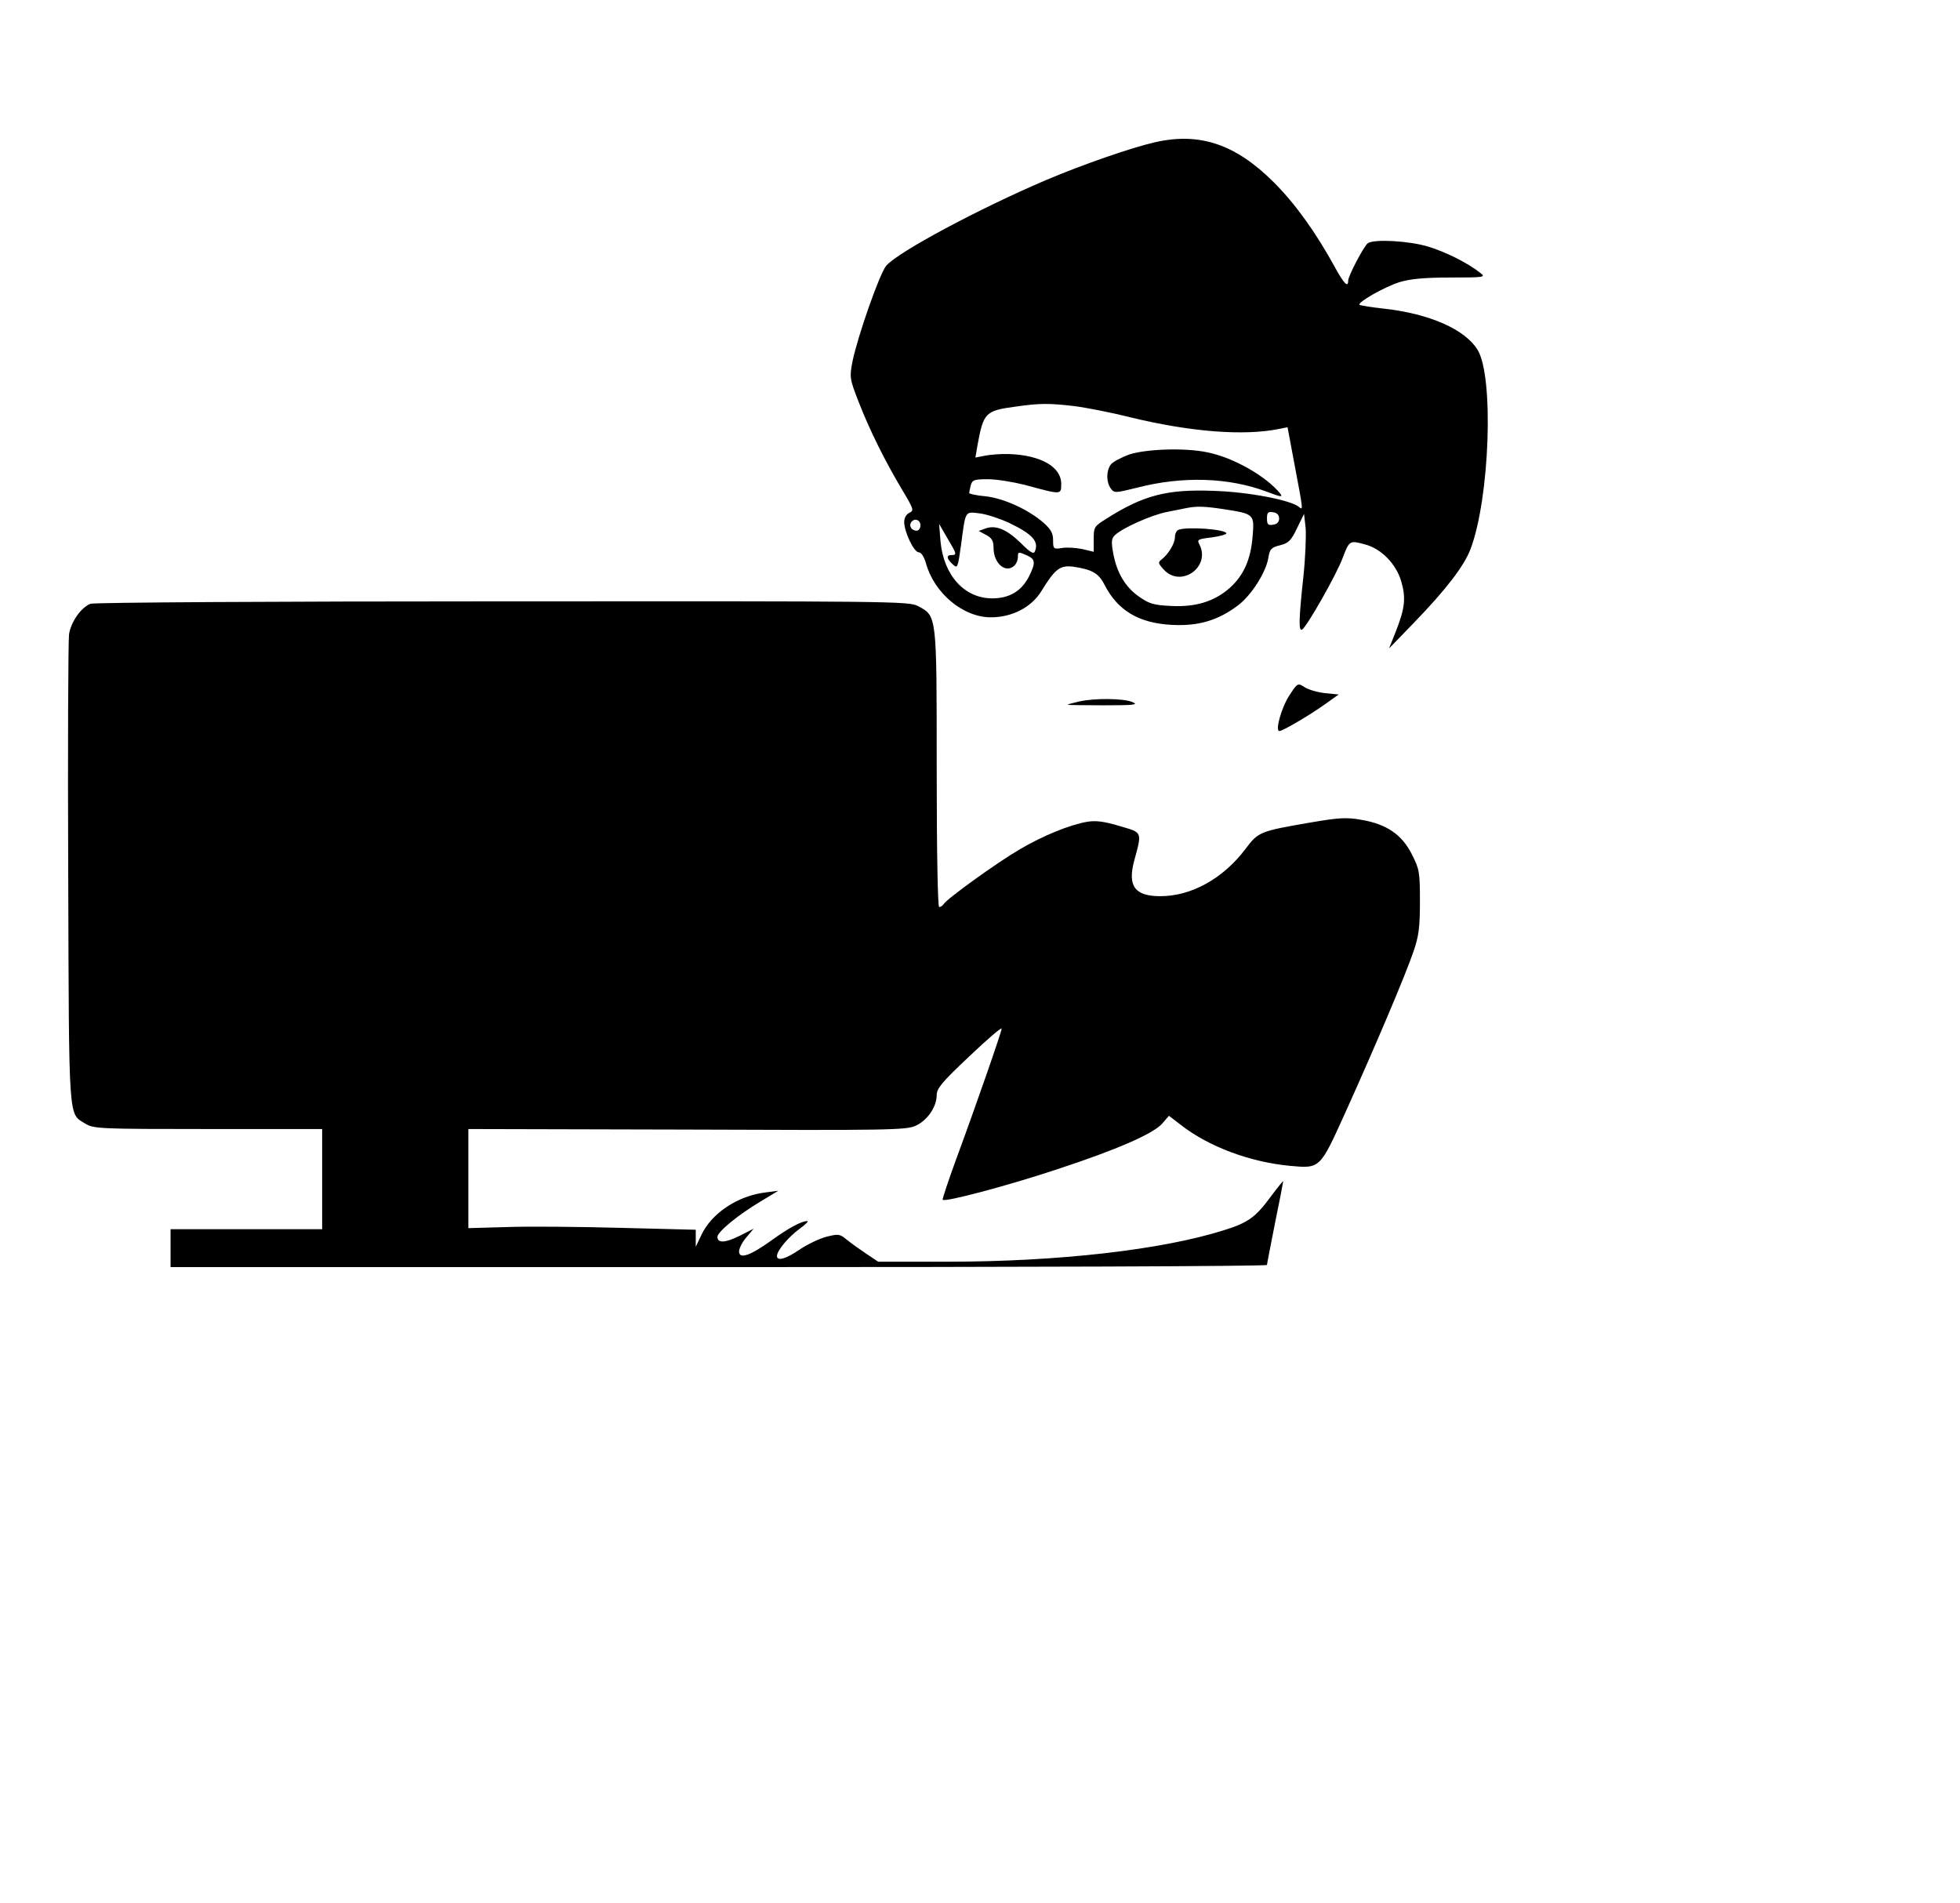 <?xml version="1.0" standalone="no"?>
<!DOCTYPE svg PUBLIC "-//W3C//DTD SVG 20010904//EN"
 "http://www.w3.org/TR/2001/REC-SVG-20010904/DTD/svg10.dtd">
<svg version="1.0" xmlns="http://www.w3.org/2000/svg"
 width="724pt" height="703pt" viewBox="0 0 724 703"
 preserveAspectRatio="xMidYMid meet">

<g transform="translate(0,703) scale(0.1,-0.1)"
fill="#000000" stroke="none">
<path d="M4268 6505 c-88 -20 -267 -82 -404 -140 -248 -106 -544 -264 -590
-316 -24 -27 -106 -261 -125 -354 -11 -58 -11 -63 23 -150 40 -103 96 -216
161 -325 42 -70 44 -76 26 -84 -12 -6 -19 -19 -19 -35 1 -37 36 -111 54 -111
9 0 19 -16 26 -39 30 -111 137 -201 240 -201 79 0 150 37 187 97 50 82 69 96
117 90 69 -10 94 -24 115 -65 49 -97 128 -144 251 -150 98 -5 170 17 243 72
49 37 103 121 112 175 5 33 11 39 43 47 32 8 41 17 63 63 l26 53 6 -53 c2 -30
-1 -112 -9 -184 -17 -158 -17 -198 -4 -190 18 11 127 203 150 265 24 64 26 65
83 49 60 -16 114 -72 133 -136 18 -62 14 -99 -21 -188 l-24 -60 92 95 c118
122 185 209 209 272 71 188 87 637 26 736 -46 75 -176 133 -345 152 -47 5 -88
12 -91 14 -9 9 93 67 148 84 40 12 91 17 187 17 129 0 132 1 110 18 -46 36
-125 76 -191 96 -68 21 -198 29 -223 13 -14 -9 -73 -121 -73 -139 0 -27 -16
-10 -49 50 -70 128 -146 234 -225 313 -141 141 -273 186 -438 149z m-299 -975
c46 -6 138 -24 205 -41 222 -54 420 -70 552 -43 l30 6 27 -144 c31 -164 31
-164 15 -150 -31 25 -186 55 -313 59 -174 7 -262 -16 -400 -104 -43 -27 -45
-30 -45 -74 l0 -47 -42 10 c-24 5 -58 7 -75 4 -32 -5 -33 -3 -33 29 0 25 -8
40 -35 64 -56 49 -148 91 -215 98 -33 3 -60 9 -60 12 0 3 3 16 6 29 6 20 13
22 64 22 31 0 92 -10 136 -21 136 -37 134 -37 134 4 0 63 -76 106 -193 110
-29 1 -68 -2 -88 -6 l-36 -7 8 47 c22 119 29 126 139 141 91 13 124 13 219 2z
m554 -381 c109 -17 111 -18 104 -100 -7 -86 -33 -144 -84 -190 -56 -50 -126
-72 -218 -67 -63 3 -80 8 -117 34 -51 35 -83 89 -96 161 -8 44 -6 55 7 67 29
27 135 74 191 85 30 6 64 13 75 15 37 7 66 6 138 -5z m-798 -49 c88 -42 113
-69 98 -106 -4 -12 -16 -6 -52 30 -52 51 -93 68 -131 54 l-25 -9 28 -15 c21
-11 27 -22 27 -47 0 -59 46 -97 78 -65 7 7 12 20 12 30 0 21 1 21 35 6 30 -14
31 -27 5 -79 -28 -53 -72 -79 -135 -79 -103 0 -180 86 -191 212 l-5 63 30 -52
c36 -60 36 -63 16 -63 -20 0 -19 -13 4 -34 18 -17 19 -14 31 71 17 130 14 123
68 117 26 -3 74 -19 107 -34z m1000 15 c0 -13 -8 -21 -22 -23 -19 -3 -23 1
-23 23 0 22 4 26 23 23 14 -2 22 -10 22 -23z m-1325 -25 c0 -11 -6 -20 -14
-20 -18 0 -29 16 -21 30 11 18 35 11 35 -10z"/>
<path d="M4170 5351 c-29 -11 -60 -27 -67 -37 -17 -23 -17 -65 0 -88 13 -18
17 -17 98 3 167 43 337 38 478 -15 53 -20 61 -21 50 -7 -52 64 -171 132 -267
152 -84 18 -228 13 -292 -8z"/>
<path d="M4353 5073 c-7 -2 -13 -15 -13 -27 0 -23 -24 -63 -50 -83 -13 -10
-12 -14 9 -37 64 -69 175 11 131 94 -9 17 -5 19 45 25 30 4 55 11 55 15 0 15
-147 26 -177 13z"/>
<path d="M334 4800 c-35 -14 -72 -67 -79 -113 -3 -23 -5 -422 -3 -887 3 -926
0 -881 63 -920 31 -19 52 -20 454 -20 l421 0 0 -185 0 -185 -280 0 -280 0 0
-70 0 -70 2025 0 c1114 0 2025 3 2025 8 0 4 14 74 30 156 17 82 30 151 30 153
0 3 -20 -22 -44 -54 -58 -79 -85 -99 -176 -127 -228 -72 -610 -116 -1021 -116
l-255 0 -45 30 c-24 16 -56 39 -72 52 -25 21 -31 21 -75 10 -26 -7 -70 -28
-98 -47 -51 -35 -84 -44 -84 -24 0 20 42 70 83 100 22 16 35 29 29 29 -22 0
-68 -25 -132 -71 -79 -57 -120 -71 -120 -41 0 11 12 35 27 52 l27 32 -53 -27
c-53 -26 -81 -27 -81 -3 1 19 77 81 157 129 l68 41 -46 -6 c-104 -12 -203 -78
-240 -161 l-19 -40 0 31 0 32 -276 7 c-151 4 -340 6 -420 3 l-144 -4 0 183 0
183 808 -2 c740 -3 810 -2 844 14 43 19 78 70 78 113 0 25 19 48 120 143 66
63 120 109 120 103 0 -11 -94 -282 -169 -485 -28 -77 -50 -143 -49 -147 4 -11
239 51 428 114 216 71 348 129 382 166 l26 30 44 -34 c104 -81 256 -137 403
-151 112 -10 110 -12 205 198 108 239 221 505 251 593 20 58 24 90 24 186 0
109 -2 119 -30 174 -37 73 -93 111 -186 127 -55 10 -84 8 -189 -10 -185 -32
-192 -34 -239 -97 -83 -110 -200 -175 -315 -175 -94 0 -121 37 -97 129 30 111
32 105 -53 130 -56 17 -88 21 -119 16 -65 -11 -164 -51 -252 -103 -82 -48
-267 -181 -279 -201 -4 -6 -11 -11 -17 -11 -5 0 -9 199 -9 513 0 572 1 561
-70 599 -33 17 -98 18 -1535 17 -825 0 -1509 -4 -1521 -9z"/>
<path d="M4763 4462 c-29 -44 -54 -132 -37 -132 12 0 111 58 167 98 l52 37
-51 5 c-28 3 -61 13 -75 22 -25 16 -26 16 -56 -30z"/>
<path d="M3986 4439 c-22 -5 -41 -10 -42 -12 -1 -1 58 -2 132 -2 114 0 131 2
107 12 -33 14 -141 15 -197 2z"/>
</g>
</svg>
